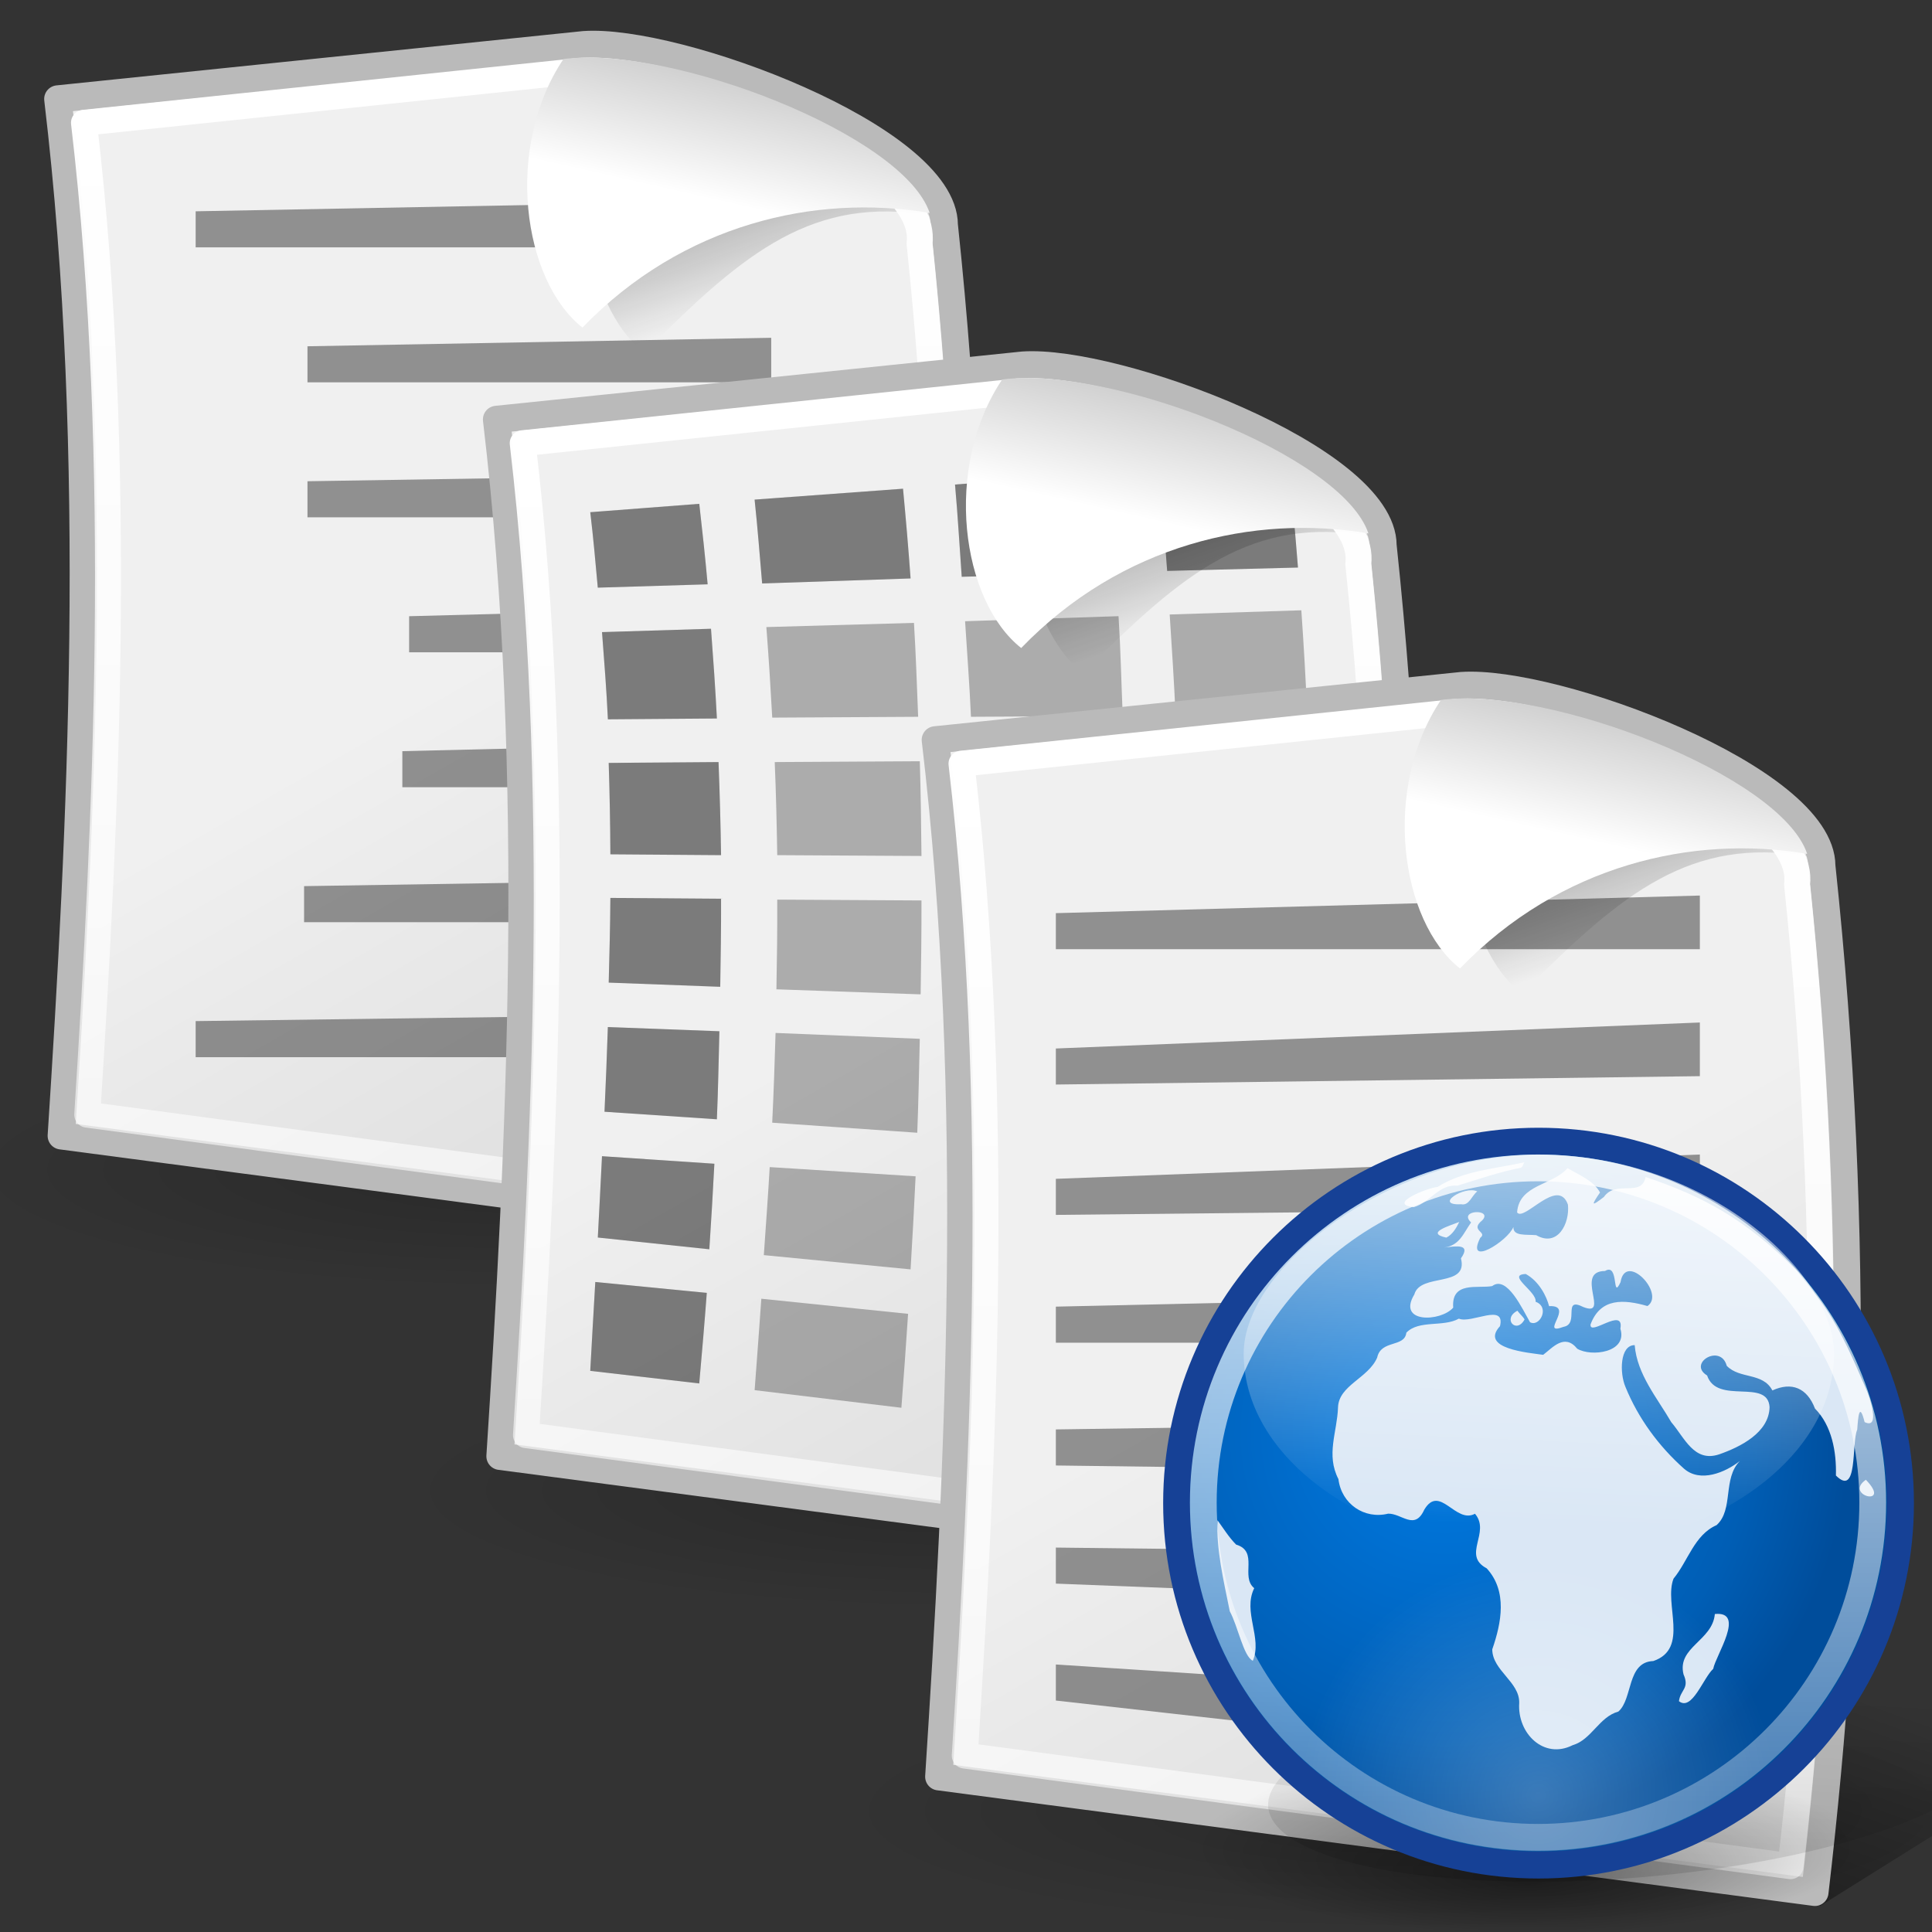 <?xml version="1.0" encoding="UTF-8" standalone="no"?>
<!-- Created with Inkscape (http://www.inkscape.org/) -->

<svg
   xmlns:dc="http://purl.org/dc/elements/1.1/"
   xmlns:cc="http://creativecommons.org/ns#"
   xmlns:rdf="http://www.w3.org/1999/02/22-rdf-syntax-ns#"
   xmlns:svg="http://www.w3.org/2000/svg"
   xmlns="http://www.w3.org/2000/svg"
   xmlns:xlink="http://www.w3.org/1999/xlink"
   xmlns:sodipodi="http://sodipodi.sourceforge.net/DTD/sodipodi-0.dtd"
   xmlns:inkscape="http://www.inkscape.org/namespaces/inkscape"
   width="45"
   height="45"
   id="svg4583"
   version="1.1"
   inkscape:version="0.47+devel r"
   sodipodi:docname="form.svg">
  <rect width="100%" height="100%" fill="#333333" stroke="none"/>
  <defs
     id="defs4585">
    <linearGradient
       y2="10.411"
       x2="84.655"
       y1="19.193"
       x1="80.507"
       gradientUnits="userSpaceOnUse"
       id="linearGradient5892"
       xlink:href="#linearGradient2065"
       inkscape:collect="always" />
    <linearGradient
       y2="34.13"
       x2="82.631"
       y1="-2.787"
       x1="69.606"
       gradientTransform="translate(0.976,-1.952)"
       gradientUnits="userSpaceOnUse"
       id="linearGradient5890"
       xlink:href="#linearGradient2049"
       inkscape:collect="always" />
    <linearGradient
       y2="114.993"
       x2="86"
       y1="65.225"
       x1="57.903"
       gradientUnits="userSpaceOnUse"
       id="linearGradient5888"
       xlink:href="#linearGradient2057"
       inkscape:collect="always" />
    <linearGradient
       id="linearGradient2049"
       inkscape:collect="always">
      <stop
         id="stop2051"
         offset="0"
         style="stop-color:#0a0a0a;stop-opacity:1;" />
      <stop
         id="stop2053"
         offset="1"
         style="stop-color:#0a0a0a;stop-opacity:0;" />
    </linearGradient>
    <linearGradient
       id="linearGradient2057">
      <stop
         id="stop2059"
         offset="0"
         style="stop-color:#f0f0f0;stop-opacity:1;" />
      <stop
         id="stop2061"
         offset="1"
         style="stop-color:#dddddd;stop-opacity:1;" />
    </linearGradient>
    <linearGradient
       id="linearGradient2065">
      <stop
         id="stop2067"
         offset="0"
         style="stop-color:#ffffff;stop-opacity:1;" />
      <stop
         id="stop2069"
         offset="1"
         style="stop-color:#bfbfbf;stop-opacity:1;" />
    </linearGradient>
    <linearGradient
       id="linearGradient5904">
      <stop
         style="stop-color:#000000;stop-opacity:0.198;"
         offset="0"
         id="stop5906" />
      <stop
         style="stop-color:#000000;stop-opacity:0;"
         offset="1"
         id="stop5908" />
    </linearGradient>
    <linearGradient
       id="linearGradient5912"
       inkscape:collect="always">
      <stop
         id="stop5914"
         offset="0"
         style="stop-color:#000000;stop-opacity:1;" />
      <stop
         id="stop5916"
         offset="1"
         style="stop-color:#000000;stop-opacity:0;" />
    </linearGradient>
    <linearGradient
       id="linearGradient4957">
      <stop
         style="stop-color:#ffffff;stop-opacity:1;"
         offset="0"
         id="stop4959" />
      <stop
         style="stop-color:#d0d0d0;stop-opacity:1"
         offset="1"
         id="stop4961" />
    </linearGradient>
    <linearGradient
       id="linearGradient4820"
       inkscape:collect="always">
      <stop
         id="stop4822"
         offset="0"
         style="stop-color:white;stop-opacity:1;" />
      <stop
         id="stop4824"
         offset="1"
         style="stop-color:white;stop-opacity:0.579" />
    </linearGradient>
    <linearGradient
       gradientUnits="userSpaceOnUse"
       y2="41.371"
       x2="7.915"
       y1="3.83"
       x1="7.915"
       id="linearGradient4826-1"
       xlink:href="#linearGradient4820-8"
       inkscape:collect="always" />
    <linearGradient
       gradientTransform="matrix(0.374,0,0,0.378,-1.63,-0.679)"
       y2="114.993"
       x2="86"
       y1="65.225"
       x1="57.903"
       gradientUnits="userSpaceOnUse"
       id="linearGradient4946-8"
       xlink:href="#linearGradient2057-2"
       inkscape:collect="always" />
    <linearGradient
       y2="34.13"
       x2="82.631"
       y1="-2.787"
       x1="69.606"
       gradientTransform="matrix(0.378,0,0,0.366,-1.594,-1.347)"
       gradientUnits="userSpaceOnUse"
       id="linearGradient4943-6"
       xlink:href="#linearGradient2049-0"
       inkscape:collect="always" />
    <linearGradient
       gradientTransform="matrix(0.373,0,0,0.369,-1.51,-0.729)"
       y2="10.411"
       x2="84.655"
       y1="22.462"
       x1="81.894"
       gradientUnits="userSpaceOnUse"
       id="linearGradient4940-7"
       xlink:href="#linearGradient4957-4"
       inkscape:collect="always" />
    <linearGradient
       gradientTransform="matrix(0.369,0,0,0.41,1.02,-3.067)"
       gradientUnits="userSpaceOnUse"
       y2="99.213"
       x2="88.314"
       y1="152.152"
       x1="71.237"
       id="linearGradient5918-7"
       xlink:href="#linearGradient5912-7"
       inkscape:collect="always" />
    <radialGradient
       gradientUnits="userSpaceOnUse"
       gradientTransform="matrix(1,0,0,0.213,0,90.555)"
       r="56.111"
       fy="115.07"
       fx="60.502"
       cy="115.07"
       cx="60.502"
       id="radialGradient5902-9"
       xlink:href="#linearGradient5904-6"
       inkscape:collect="always" />
    <linearGradient
       id="linearGradient2049-0"
       inkscape:collect="always">
      <stop
         id="stop2051-5"
         offset="0"
         style="stop-color:#0a0a0a;stop-opacity:1;" />
      <stop
         id="stop2053-2"
         offset="1"
         style="stop-color:#0a0a0a;stop-opacity:0;" />
    </linearGradient>
    <linearGradient
       id="linearGradient2057-2">
      <stop
         id="stop2059-5"
         offset="0"
         style="stop-color:#f0f0f0;stop-opacity:1;" />
      <stop
         id="stop2061-5"
         offset="1"
         style="stop-color:#dddddd;stop-opacity:1;" />
    </linearGradient>
    <linearGradient
       id="linearGradient5904-6">
      <stop
         style="stop-color:#000000;stop-opacity:0.198;"
         offset="0"
         id="stop5906-2" />
      <stop
         style="stop-color:#000000;stop-opacity:0;"
         offset="1"
         id="stop5908-4" />
    </linearGradient>
    <linearGradient
       id="linearGradient5912-7"
       inkscape:collect="always">
      <stop
         id="stop5914-5"
         offset="0"
         style="stop-color:#000000;stop-opacity:1;" />
      <stop
         id="stop5916-7"
         offset="1"
         style="stop-color:#000000;stop-opacity:0;" />
    </linearGradient>
    <linearGradient
       id="linearGradient4957-4">
      <stop
         style="stop-color:#ffffff;stop-opacity:1;"
         offset="0"
         id="stop4959-9" />
      <stop
         style="stop-color:#d0d0d0;stop-opacity:1"
         offset="1"
         id="stop4961-1" />
    </linearGradient>
    <linearGradient
       id="linearGradient4820-8"
       inkscape:collect="always">
      <stop
         id="stop4822-3"
         offset="0"
         style="stop-color:white;stop-opacity:1;" />
      <stop
         id="stop4824-4"
         offset="1"
         style="stop-color:white;stop-opacity:0.579" />
    </linearGradient>
    <radialGradient
       r="56.443"
       fy="119.526"
       fx="64.842"
       cy="119.526"
       cx="64.842"
       gradientTransform="matrix(0.682,0,0,0.682,23.052,36.749)"
       gradientUnits="userSpaceOnUse"
       id="radialGradient4046"
       xlink:href="#linearGradient4308"
       inkscape:collect="always" />
    <linearGradient
       y2="121.827"
       x2="59.643"
       y1="14.832"
       x1="59.643"
       gradientUnits="userSpaceOnUse"
       id="linearGradient4044"
       xlink:href="#linearGradient4206"
       inkscape:collect="always" />
    <radialGradient
       r="56.443"
       fy="59.985"
       fx="52.664"
       cy="59.985"
       cx="52.664"
       gradientTransform="matrix(1.119,0,0,1.119,-6.269,-7.14)"
       gradientUnits="userSpaceOnUse"
       id="radialGradient4042"
       xlink:href="#linearGradient2087"
       inkscape:collect="always" />
    <linearGradient
       y2="69.196"
       x2="67.07"
       y1="-18.185"
       x1="70.849"
       gradientTransform="matrix(0.243,0,0,0.247,10.634,15.79)"
       gradientUnits="userSpaceOnUse"
       id="linearGradient4034"
       xlink:href="#linearGradient5044"
       inkscape:collect="always" />
    <linearGradient
       inkscape:collect="always"
       id="linearGradient4206">
      <stop
         style="stop-color:#ffffff;stop-opacity:1;"
         offset="0"
         id="stop4208" />
      <stop
         style="stop-color:#ffffff;stop-opacity:0.369"
         offset="1"
         id="stop4210" />
    </linearGradient>
    <linearGradient
       inkscape:collect="always"
       id="linearGradient6534">
      <stop
         style="stop-color:#000000;stop-opacity:0.396"
         offset="0"
         id="stop6536" />
      <stop
         style="stop-color:#000000;stop-opacity:0;"
         offset="1"
         id="stop6538" />
    </linearGradient>
    <linearGradient
       inkscape:collect="always"
       id="linearGradient6519">
      <stop
         style="stop-color:black;stop-opacity:0.392"
         offset="0"
         id="stop6521" />
      <stop
         style="stop-color:#000000;stop-opacity:0;"
         offset="1"
         id="stop6523" />
    </linearGradient>
    <linearGradient
       inkscape:collect="always"
       id="linearGradient5044">
      <stop
         style="stop-color:#ffffff;stop-opacity:1;"
         offset="0"
         id="stop5046" />
      <stop
         style="stop-color:#ffffff;stop-opacity:0;"
         offset="1"
         id="stop5048" />
    </linearGradient>
    <linearGradient
       id="linearGradient4308">
      <stop
         style="stop-color:#ffffff;stop-opacity:0.229;"
         offset="0"
         id="stop4310" />
      <stop
         style="stop-color:#ffffff;stop-opacity:0;"
         offset="1"
         id="stop4312" />
    </linearGradient>
    <linearGradient
       id="linearGradient2087">
      <stop
         style="stop-color:#5ab9ff;stop-opacity:1;"
         offset="0"
         id="stop2089" />
      <stop
         id="stop2816"
         offset="0"
         style="stop-color:#007be4;stop-opacity:1;" />
      <stop
         style="stop-color:#005eb5;stop-opacity:1;"
         offset="0.75"
         id="stop2818" />
      <stop
         style="stop-color:#004d9b;stop-opacity:1;"
         offset="1"
         id="stop2091" />
    </linearGradient>
    <radialGradient
       inkscape:collect="always"
       xlink:href="#linearGradient6519"
       id="radialGradient6525"
       cx="56.109"
       cy="115.142"
       fx="56.109"
       fy="136.469"
       r="54.105"
       gradientTransform="matrix(0.914,2.206993e-7,-4.100829e-8,0.17,4.849,95.596)"
       gradientUnits="userSpaceOnUse" />
    <linearGradient
       inkscape:collect="always"
       xlink:href="#linearGradient6534"
       id="linearGradient6540"
       x1="29.184"
       y1="367.827"
       x2="83.526"
       y2="21.705"
       gradientUnits="userSpaceOnUse" />
    <linearGradient
       gradientUnits="userSpaceOnUse"
       y2="41.371"
       x2="7.915"
       y1="3.83"
       x1="7.915"
       id="linearGradient4826-19"
       xlink:href="#linearGradient4820-7"
       inkscape:collect="always" />
    <linearGradient
       gradientTransform="matrix(0.374,0,0,0.378,-1.63,-0.679)"
       y2="114.993"
       x2="86"
       y1="65.225"
       x1="57.903"
       gradientUnits="userSpaceOnUse"
       id="linearGradient4946-9"
       xlink:href="#linearGradient2057-27"
       inkscape:collect="always" />
    <linearGradient
       y2="34.13"
       x2="82.631"
       y1="-2.787"
       x1="69.606"
       gradientTransform="matrix(0.378,0,0,0.366,-1.594,-1.347)"
       gradientUnits="userSpaceOnUse"
       id="linearGradient4943-0"
       xlink:href="#linearGradient2049-2"
       inkscape:collect="always" />
    <linearGradient
       gradientTransform="matrix(0.373,0,0,0.369,-1.51,-0.729)"
       y2="10.411"
       x2="84.655"
       y1="22.462"
       x1="81.894"
       gradientUnits="userSpaceOnUse"
       id="linearGradient4940-6"
       xlink:href="#linearGradient4957-3"
       inkscape:collect="always" />
    <linearGradient
       gradientTransform="matrix(0.369,0,0,0.41,1.02,-3.067)"
       gradientUnits="userSpaceOnUse"
       y2="99.213"
       x2="88.314"
       y1="152.152"
       x1="71.237"
       id="linearGradient5918-1"
       xlink:href="#linearGradient5912-0"
       inkscape:collect="always" />
    <radialGradient
       gradientUnits="userSpaceOnUse"
       gradientTransform="matrix(1,0,0,0.213,0,90.555)"
       r="56.111"
       fy="115.07"
       fx="60.502"
       cy="115.07"
       cx="60.502"
       id="radialGradient5902-6"
       xlink:href="#linearGradient5904-2"
       inkscape:collect="always" />
    <linearGradient
       id="linearGradient2049-2"
       inkscape:collect="always">
      <stop
         id="stop2051-3"
         offset="0"
         style="stop-color:#0a0a0a;stop-opacity:1;" />
      <stop
         id="stop2053-8"
         offset="1"
         style="stop-color:#0a0a0a;stop-opacity:0;" />
    </linearGradient>
    <linearGradient
       id="linearGradient2057-27">
      <stop
         id="stop2059-3"
         offset="0"
         style="stop-color:#f0f0f0;stop-opacity:1;" />
      <stop
         id="stop2061-3"
         offset="1"
         style="stop-color:#dddddd;stop-opacity:1;" />
    </linearGradient>
    <linearGradient
       id="linearGradient5904-2">
      <stop
         style="stop-color:#000000;stop-opacity:0.198;"
         offset="0"
         id="stop5906-1" />
      <stop
         style="stop-color:#000000;stop-opacity:0;"
         offset="1"
         id="stop5908-3" />
    </linearGradient>
    <linearGradient
       id="linearGradient5912-0"
       inkscape:collect="always">
      <stop
         id="stop5914-9"
         offset="0"
         style="stop-color:#000000;stop-opacity:1;" />
      <stop
         id="stop5916-5"
         offset="1"
         style="stop-color:#000000;stop-opacity:0;" />
    </linearGradient>
    <linearGradient
       id="linearGradient4957-3">
      <stop
         style="stop-color:#ffffff;stop-opacity:1;"
         offset="0"
         id="stop4959-7" />
      <stop
         style="stop-color:#d0d0d0;stop-opacity:1"
         offset="1"
         id="stop4961-8" />
    </linearGradient>
    <linearGradient
       id="linearGradient4820-7"
       inkscape:collect="always">
      <stop
         id="stop4822-5"
         offset="0"
         style="stop-color:white;stop-opacity:1;" />
      <stop
         id="stop4824-1"
         offset="1"
         style="stop-color:white;stop-opacity:0.579" />
    </linearGradient>
    <linearGradient
       inkscape:collect="always"
       xlink:href="#linearGradient5912"
       id="linearGradient5381"
       gradientUnits="userSpaceOnUse"
       gradientTransform="matrix(0.369,0,0,0.41,1.02,-3.067)"
       x1="71.237"
       y1="152.152"
       x2="88.314"
       y2="99.213" />
    <radialGradient
       inkscape:collect="always"
       xlink:href="#linearGradient5904"
       id="radialGradient5383"
       gradientUnits="userSpaceOnUse"
       gradientTransform="matrix(1,0,0,0.213,0,90.555)"
       cx="60.502"
       cy="115.07"
       fx="60.502"
       fy="115.07"
       r="56.111" />
    <linearGradient
       inkscape:collect="always"
       xlink:href="#linearGradient2057"
       id="linearGradient5385"
       gradientUnits="userSpaceOnUse"
       gradientTransform="matrix(0.374,0,0,0.378,-1.63,-0.679)"
       x1="57.903"
       y1="65.225"
       x2="86"
       y2="114.993" />
    <linearGradient
       inkscape:collect="always"
       xlink:href="#linearGradient2049"
       id="linearGradient5387"
       gradientUnits="userSpaceOnUse"
       gradientTransform="matrix(0.378,0,0,0.366,-1.594,-1.347)"
       x1="69.606"
       y1="-2.787"
       x2="82.631"
       y2="34.13" />
    <linearGradient
       inkscape:collect="always"
       xlink:href="#linearGradient4820"
       id="linearGradient5389"
       gradientUnits="userSpaceOnUse"
       x1="7.915"
       y1="3.83"
       x2="7.915"
       y2="41.371" />
    <linearGradient
       inkscape:collect="always"
       xlink:href="#linearGradient4957"
       id="linearGradient5391"
       gradientUnits="userSpaceOnUse"
       gradientTransform="matrix(0.373,0,0,0.369,-1.51,-0.729)"
       x1="81.894"
       y1="22.462"
       x2="84.655"
       y2="10.411" />
  </defs>
  <sodipodi:namedview
     id="base"
     pagecolor="#ffffff"
     bordercolor="#666666"
     borderopacity="1.0"
     inkscape:pageopacity="0.0"
     inkscape:pageshadow="2"
     inkscape:zoom="7.919596"
     inkscape:cx="-15.679831"
     inkscape:cy="30.039278"
     inkscape:document-units="px"
     inkscape:current-layer="layer1"
     showgrid="false"
     inkscape:window-width="1440"
     inkscape:window-height="825"
     inkscape:window-x="0"
     inkscape:window-y="24"
     inkscape:window-maximized="1" />
  <g
     inkscape:label="Layer 1"
     inkscape:groupmode="layer"
     id="layer1"
     transform="translate(0,-1007.362)">
    <g
       transform="matrix(0.625,0,0,0.625,-0.846,1007.453)"
       inkscape:label="Layer 1"
       id="g5353">
      <path
         inkscape:connector-curvature="0"
         style="fill:url(#linearGradient5381);fill-opacity:1;fill-rule:evenodd;stroke:none"
         d="m 36.48,47 11.52,-7.2 L 30,36 36.48,47 z"
         id="path5355" />
      <path
         sodipodi:type="arc"
         style="color:#000000;fill:url(#radialGradient5383);fill-opacity:1;fill-rule:evenodd;stroke:none;stroke-width:2;marker:none;visibility:visible;display:inline;overflow:visible"
         id="path5357"
         sodipodi:cx="60.502419"
         sodipodi:cy="115.07005"
         sodipodi:rx="56.111115"
         sodipodi:ry="11.954107"
         d="m 116.614,115.07 c 0,6.602 -25.122,11.954 -56.111,11.954 -30.989,0 -56.111,-5.352 -56.111,-11.954 0,-6.602 25.122,-11.954 56.111,-11.954 30.989,0 56.111,5.352 56.111,11.954 z"
         transform="matrix(0.374,0,0,0.375,-1.643,0.305)" />
      <path
         inkscape:connector-curvature="0"
         style="fill:url(#linearGradient5385);fill-opacity:1;fill-rule:evenodd;stroke:#bababa;stroke-width:1.018;stroke-linecap:round;stroke-linejoin:round;stroke-miterlimit:4;stroke-opacity:1;stroke-dasharray:none"
         d="M 3.638,42.183 C 4.369,30.87 5.101,16.946 3.509,3.543 L 23.123,1.52 c 3.441,-0.239 13.42,3.459 13.42,6.723 1.462,13.794 1.118,26.543 -0.258,38.248 L 3.638,42.183 z"
         id="path5359"
         sodipodi:nodetypes="cccccc" />
      <path
         style="opacity:0.402;fill:#000000;fill-opacity:1;stroke:none"
         d="m 8.645,7.729 16.778,-0.316 0,1.66 -16.778,0 0,-1.344 z"
         id="path5426"
         sodipodi:nodetypes="ccccc"
         inkscape:connector-curvature="0" />
      <path
         inkscape:connector-curvature="0"
         style="fill:url(#linearGradient5387);fill-opacity:1;fill-rule:evenodd;stroke:none"
         d="M 24.653,3.074 C 22.414,6.341 23.11,11.251 25.371,13 29.153,9.165 31.696,7.163 36,7.879 33.707,4.844 28.691,2.553 24.653,3.074 z"
         id="path5361"
         sodipodi:nodetypes="cccc" />
      <path
         inkscape:connector-curvature="0"
         sodipodi:nodetypes="ccccc"
         id="path5428"
         d="m 12.812,12.759 17.283,-0.316 0,1.66 -17.283,0 0,-1.344 z"
         style="opacity:0.402;fill:#000000;fill-opacity:1;stroke:none" />
      <path
         inkscape:connector-curvature="0"
         style="fill:none;stroke:url(#linearGradient5389);stroke-width:0.967;stroke-linecap:round;stroke-linejoin:round;stroke-miterlimit:4;stroke-opacity:1;stroke-dasharray:none"
         d="M 4.605,41.395 C 5.294,30.572 5.984,17.251 4.483,4.43 L 22.973,2.494 C 26.728,2.265 36.017,5.803 35.623,8.926 37.002,22.122 36.678,34.319 35.38,45.517 L 4.605,41.395 z"
         id="path5377"
         sodipodi:nodetypes="cccccc" />
      <path
         style="opacity:0.402;fill:#000000;fill-opacity:1;stroke:none"
         d="m 12.812,17.789 19.808,-0.316 0,1.66 -19.808,0 0,-1.344 z"
         id="path5430"
         sodipodi:nodetypes="ccccc"
         inkscape:connector-curvature="0" />
      <path
         inkscape:connector-curvature="0"
         style="fill:url(#linearGradient5391);fill-opacity:1;fill-rule:evenodd;stroke:none"
         d="M 22.352,2.055 C 20.142,5.348 20.829,10.298 23.06,12.062 26.794,8.195 31.751,7.069 36,7.791 35.024,4.86 26.338,1.529 22.352,2.055 z"
         id="path5379"
         sodipodi:nodetypes="cccc" />
      <path
         inkscape:connector-curvature="0"
         sodipodi:nodetypes="ccccc"
         id="path5432"
         d="m 16.6,22.819 11.98,-0.316 0,1.66 -11.98,0 0,-1.344 z"
         style="opacity:0.402;fill:#000000;fill-opacity:1;stroke:none" />
      <path
         style="opacity:0.402;fill:#000000;fill-opacity:1;stroke:none"
         d="m 16.348,27.848 13.242,-0.316 0,1.66 -13.242,0 0,-1.344 z"
         id="path5434"
         sodipodi:nodetypes="ccccc"
         inkscape:connector-curvature="0" />
      <path
         inkscape:connector-curvature="0"
         sodipodi:nodetypes="ccccc"
         id="path5436"
         d="m 12.686,32.878 19.935,-0.316 0,1.66 -19.935,0 0,-1.344 z"
         style="opacity:0.402;fill:#000000;fill-opacity:1;stroke:none" />
      <path
         style="opacity:0.402;fill:#000000;fill-opacity:1;stroke:none"
         d="m 8.645,37.908 23.975,-0.316 0,1.66 -23.975,0 0,-1.344 z"
         id="path5438"
         sodipodi:nodetypes="ccccc"
         inkscape:connector-curvature="0" />
    </g>
    <g
       id="layer1-0"
       inkscape:label="Layer 1"
       transform="matrix(0.625,0,0,0.625,9.373,1014.917)">
      <path
         id="path5910-3"
         d="m 36.48,47 11.52,-7.2 L 30,36 36.48,47 z"
         style="fill:url(#linearGradient5918-7);fill-opacity:1;fill-rule:evenodd;stroke:none"
         inkscape:connector-curvature="0" />
      <path
         transform="matrix(0.374,0,0,0.375,-1.643,0.305)"
         d="m 116.614,115.07 c 0,6.602 -25.122,11.954 -56.111,11.954 -30.989,0 -56.111,-5.352 -56.111,-11.954 0,-6.602 25.122,-11.954 56.111,-11.954 30.989,0 56.111,5.352 56.111,11.954 z"
         sodipodi:ry="11.954107"
         sodipodi:rx="56.111115"
         sodipodi:cy="115.07005"
         sodipodi:cx="60.502419"
         id="path5894-2"
         style="color:#000000;fill:url(#radialGradient5902-9);fill-opacity:1;fill-rule:evenodd;stroke:none;stroke-width:2;marker:none;visibility:visible;display:inline;overflow:visible"
         sodipodi:type="arc" />
      <path
         sodipodi:nodetypes="cccccc"
         id="path1306-8"
         d="M 3.638,42.183 C 4.369,30.87 5.101,16.946 3.509,3.543 L 23.123,1.52 c 3.441,-0.239 13.42,3.459 13.42,6.723 1.462,13.794 1.118,26.543 -0.258,38.248 L 3.638,42.183 z"
         style="fill:url(#linearGradient4946-8);fill-opacity:1;fill-rule:evenodd;stroke:#bababa;stroke-width:1.018;stroke-linecap:round;stroke-linejoin:round;stroke-miterlimit:4;stroke-opacity:1;stroke-dasharray:none"
         inkscape:connector-curvature="0" />
      <path
         sodipodi:nodetypes="cccc"
         id="path2039-7"
         d="M 24.653,3.074 C 22.414,6.341 23.11,11.251 25.371,13 29.153,9.165 31.696,7.163 36,7.879 33.707,4.844 28.691,2.553 24.653,3.074 z"
         style="fill:url(#linearGradient4943-6);fill-opacity:1;fill-rule:evenodd;stroke:none"
         inkscape:connector-curvature="0" />
      <path
         id="rect3957"
         d="m 33,5.031 -4.812,0.375 C 28.306,6.723 28.41,7.947 28.5,9.188 l 4.875,-0.125 C 33.266,7.724 33.157,6.393 33,5.031 z m -6.75,0.5 -5.656,0.438 c 0.107,1.19 0.168,2.311 0.25,3.438 L 26.562,9.25 C 26.472,8.015 26.37,6.777 26.25,5.531 z M 18.656,6.125 13.125,6.531 c 0.116,1.087 0.191,2.095 0.281,3.125 L 18.938,9.469 C 18.857,8.353 18.763,7.25 18.656,6.125 z M 11.062,6.688 7,7 C 7.116,7.953 7.195,8.879 7.281,9.812 L 11.375,9.688 c -0.089,-0.999 -0.197,-1.994 -0.312,-3 z M 33.5,10.656 28.594,10.812 c 0.083,1.287 0.165,2.529 0.219,3.75 l 4.906,-0.031 C 33.667,13.254 33.59,11.952 33.5,10.656 z m -6.812,0.219 -5.719,0.188 c 0.078,1.225 0.168,2.398 0.219,3.562 l 5.656,-0.031 C 26.792,13.363 26.766,12.121 26.688,10.875 z m -7.625,0.25 -5.5,0.156 c 0.09,1.161 0.159,2.273 0.219,3.375 l 5.438,-0.031 c -0.047,-1.156 -0.084,-2.33 -0.156,-3.5 z m -7.562,0.219 -4.062,0.125 c 0.084,1.099 0.169,2.174 0.219,3.25 l 4.062,-0.031 C 11.663,13.576 11.585,12.468 11.5,11.344 z m 22.25,4.844 -4.875,0.031 c 0.043,1.231 0.077,2.472 0.094,3.656 l 4.875,0.031 C 33.837,18.676 33.786,17.432 33.75,16.188 z M 26.906,16.219 21.25,16.25 c 0.041,1.218 0.049,2.421 0.062,3.594 L 27,19.875 c -0.016,-1.21 -0.054,-2.428 -0.094,-3.656 z m -7.625,0.062 -5.406,0.031 c 0.05,1.173 0.075,2.342 0.094,3.469 l 5.375,0.031 c -0.013,-1.166 -0.026,-2.347 -0.062,-3.531 z m -7.5,0.031 -4.094,0.031 C 7.724,17.487 7.745,18.627 7.75,19.75 l 4.125,0.031 C 11.858,18.637 11.826,17.475 11.781,16.312 z M 7.75,21.375 c -0.007,1.055 -0.035,2.114 -0.062,3.156 l 4.156,0.156 C 11.861,23.605 11.88,22.509 11.875,21.406 L 7.75,21.375 z m 6.219,0.062 c 0.005,1.125 -0.01,2.242 -0.031,3.344 l 5.375,0.188 c 0.018,-1.154 0.034,-2.323 0.031,-3.5 l -5.375,-0.031 z m 7.344,0.031 c 0.002,1.197 -0.009,2.388 -0.031,3.562 L 27,25.25 c 0.016,-1.237 0.007,-2.488 0,-3.75 l -5.688,-0.031 z m 7.656,0.062 c 0.005,1.274 -0.01,2.534 -0.031,3.781 L 33.781,25.5 c 0.031,-1.305 0.057,-2.619 0.062,-3.938 l -4.875,-0.031 z M 7.656,26.188 c -0.037,1.058 -0.075,2.107 -0.125,3.156 l 4.188,0.281 c 0.047,-1.079 0.065,-2.176 0.094,-3.281 L 7.656,26.188 z m 6.25,0.219 c -0.033,1.115 -0.07,2.226 -0.125,3.344 l 5.406,0.375 c 0.045,-1.153 0.066,-2.318 0.094,-3.5 l -5.375,-0.219 z M 21.25,26.688 c -0.033,1.183 -0.073,2.375 -0.125,3.562 l 5.75,0.375 c 0.044,-1.223 0.068,-2.464 0.094,-3.719 L 21.25,26.688 z m 7.656,0.281 c -0.032,1.26 -0.072,2.518 -0.125,3.781 l 4.812,0.312 c 0.058,-1.298 0.116,-2.599 0.156,-3.906 l -4.844,-0.188 z M 7.438,31 c -0.053,1.011 -0.099,2.023 -0.156,3.031 l 4.156,0.438 c 0.071,-1.052 0.131,-2.104 0.188,-3.188 L 7.438,31 z m 6.25,0.406 c -0.06,1.055 -0.145,2.2 -0.219,3.281 l 5.469,0.531 C 19.006,34.078 19.071,32.927 19.125,31.75 l -5.438,-0.344 z m 7.375,0.5 c -0.057,1.137 -0.149,2.366 -0.219,3.531 l 5.781,0.594 c 0.07,-1.228 0.133,-2.481 0.188,-3.75 l -5.75,-0.375 z m 7.656,0.5 c -0.059,1.226 -0.146,2.554 -0.219,3.812 l 4.812,0.469 c 0.075,-1.323 0.154,-2.641 0.219,-3.969 l -4.812,-0.312 z M 7.188,35.688 C 7.125,36.79 7.059,37.895 7,39 l 4.062,0.469 c 0.097,-1.096 0.196,-2.234 0.281,-3.375 L 7.188,35.688 z m 6.188,0.625 c -0.082,1.138 -0.159,2.217 -0.25,3.406 l 5.469,0.656 c 0.088,-1.139 0.172,-2.314 0.25,-3.5 L 13.375,36.312 z m 7.375,0.75 c -0.074,1.182 -0.136,2.297 -0.219,3.531 l 5.75,0.688 c 0.088,-1.183 0.172,-2.394 0.25,-3.625 L 20.75,37.062 z m 7.656,0.781 C 28.332,39.066 28.27,40.223 28.188,41.5 L 33,42.062 c 0.073,-1.249 0.146,-2.5 0.219,-3.75 l -4.812,-0.469 z"
         style="opacity:0.682;fill:#000000;fill-opacity:0.416;stroke:none"
         inkscape:connector-curvature="0" />
      <path
         sodipodi:nodetypes="cccccc"
         id="path3945-4"
         d="M 4.605,41.395 C 5.294,30.572 5.984,17.251 4.483,4.43 L 22.973,2.494 C 26.728,2.265 36.017,5.803 35.623,8.926 37.002,22.122 36.678,34.319 35.38,45.517 L 4.605,41.395 z"
         style="fill:none;stroke:url(#linearGradient4826-1);stroke-width:0.967;stroke-linecap:round;stroke-linejoin:round;stroke-miterlimit:4;stroke-opacity:1;stroke-dasharray:none"
         inkscape:connector-curvature="0" />
      <path
         sodipodi:nodetypes="cccccccccccccccccccccccccccccccccccccccccccccccccc"
         id="path5751"
         d="m 33,5.031 -4.812,0.375 C 28.306,6.723 28.41,7.947 28.5,9.188 l 4.875,-0.125 C 33.266,7.724 33.157,6.393 33,5.031 z m -6.75,0.5 -5.656,0.438 c 0.107,1.19 0.168,2.311 0.25,3.438 L 26.562,9.25 C 26.472,8.015 26.37,6.777 26.25,5.531 z M 18.656,6.125 13.125,6.531 c 0.116,1.087 0.191,2.095 0.281,3.125 L 18.938,9.469 C 18.857,8.353 18.763,7.25 18.656,6.125 z M 11.062,6.688 7,7 C 7.116,7.953 7.195,8.879 7.281,9.812 L 11.375,9.688 c -0.089,-0.999 -0.197,-1.994 -0.312,-3 z m 0.438,4.656 -4.062,0.125 c 0.084,1.099 0.169,2.174 0.219,3.25 l 4.062,-0.031 C 11.663,13.576 11.585,12.468 11.5,11.344 z M 11.781,16.312 7.688,16.344 C 7.724,17.487 7.745,18.627 7.75,19.75 l 4.125,0.031 C 11.858,18.637 11.826,17.475 11.781,16.312 z M 7.75,21.375 c -0.007,1.055 -0.035,2.114 -0.062,3.156 l 4.156,0.156 C 11.861,23.605 11.88,22.509 11.875,21.406 L 7.75,21.375 z m -0.094,4.812 c -0.037,1.058 -0.075,2.107 -0.125,3.156 l 4.188,0.281 c 0.047,-1.079 0.065,-2.176 0.094,-3.281 L 7.656,26.188 z M 7.438,31 c -0.053,1.011 -0.099,2.023 -0.156,3.031 l 4.156,0.438 c 0.071,-1.052 0.131,-2.104 0.188,-3.188 L 7.438,31 z m -0.25,4.688 C 7.125,36.79 7.059,37.895 7,39 l 4.062,0.469 c 0.097,-1.096 0.196,-2.234 0.281,-3.375 L 7.188,35.688 z"
         style="opacity:0.682;fill:#000000;fill-opacity:0.416;stroke:none"
         inkscape:connector-curvature="0" />
      <path
         sodipodi:nodetypes="cccc"
         id="path2037-6"
         d="M 22.352,2.055 C 20.142,5.348 20.829,10.298 23.06,12.062 26.794,8.195 31.751,7.069 36,7.791 35.024,4.86 26.338,1.529 22.352,2.055 z"
         style="fill:url(#linearGradient4940-7);fill-opacity:1;fill-rule:evenodd;stroke:none"
         inkscape:connector-curvature="0" />
    </g>
    <g
       id="layer1-5"
       inkscape:label="Layer 1"
       transform="matrix(0.625,0,0,0.625,19.593,1022.381)">
      <path
         id="path5910-0"
         d="m 36.48,47 11.52,-7.2 L 30,36 36.48,47 z"
         style="fill:url(#linearGradient5918-1);fill-opacity:1;fill-rule:evenodd;stroke:none"
         inkscape:connector-curvature="0" />
      <path
         transform="matrix(0.374,0,0,0.375,-1.643,0.305)"
         d="m 116.614,115.07 c 0,6.602 -25.122,11.954 -56.111,11.954 -30.989,0 -56.111,-5.352 -56.111,-11.954 0,-6.602 25.122,-11.954 56.111,-11.954 30.989,0 56.111,5.352 56.111,11.954 z"
         sodipodi:ry="11.954107"
         sodipodi:rx="56.111115"
         sodipodi:cy="115.07005"
         sodipodi:cx="60.502419"
         id="path5894-9"
         style="color:#000000;fill:url(#radialGradient5902-6);fill-opacity:1;fill-rule:evenodd;stroke:none;stroke-width:2;marker:none;visibility:visible;display:inline;overflow:visible"
         sodipodi:type="arc" />
      <path
         sodipodi:nodetypes="cccccc"
         id="path1306-4"
         d="M 3.638,42.183 C 4.369,30.87 5.101,16.946 3.509,3.543 L 23.123,1.52 c 3.441,-0.239 13.42,3.459 13.42,6.723 1.462,13.794 1.118,26.543 -0.258,38.248 L 3.638,42.183 z"
         style="fill:url(#linearGradient4946-9);fill-opacity:1;fill-rule:evenodd;stroke:#bababa;stroke-width:1.018;stroke-linecap:round;stroke-linejoin:round;stroke-miterlimit:4;stroke-opacity:1;stroke-dasharray:none"
         inkscape:connector-curvature="0" />
      <path
         sodipodi:nodetypes="cccc"
         id="path2039-9"
         d="M 24.653,3.074 C 22.414,6.341 23.11,11.251 25.371,13 29.153,9.165 31.696,7.163 36,7.879 33.707,4.844 28.691,2.553 24.653,3.074 z"
         style="fill:url(#linearGradient4943-0);fill-opacity:1;fill-rule:evenodd;stroke:none"
         inkscape:connector-curvature="0" />
      <path
         style="opacity:0.402;fill:#000000;fill-opacity:1;stroke:none"
         d="m 8,10 24,-0.656 0,2 -24,0 L 8,10 z"
         id="path4826-6"
         sodipodi:nodetypes="ccccc"
         inkscape:connector-curvature="0" />
      <path
         style="opacity:0.402;fill:#000000;fill-opacity:1;stroke:none"
         d="m 8,15.044 24,-0.969 0,2 -24,0.312 0,-1.344 z"
         id="path4828-8"
         sodipodi:nodetypes="ccccc"
         inkscape:connector-curvature="0" />
      <path
         style="opacity:0.402;fill:#000000;fill-opacity:1;stroke:none"
         d="m 8,19.901 24,-0.906 0,2 -24,0.25 0,-1.344 z"
         id="path4830-2"
         sodipodi:nodetypes="ccccc"
         inkscape:connector-curvature="0" />
      <path
         style="opacity:0.402;fill:#000000;fill-opacity:1;stroke:none"
         d="m 8,24.664 14,-0.316 0,1.66 -14,0 0,-1.344 z"
         id="path4832-4"
         sodipodi:nodetypes="ccccc"
         inkscape:connector-curvature="0" />
      <path
         style="opacity:0.402;fill:#000000;fill-opacity:1;stroke:none"
         d="m 8,29.24 24,-0.344 0,2 -24,-0.312 0,-1.344 z"
         id="path4834-6"
         sodipodi:nodetypes="ccccc"
         inkscape:connector-curvature="0" />
      <path
         style="opacity:0.402;fill:#000000;fill-opacity:1;stroke:none"
         d="m 8,33.643 24,0.281 0,2 -24,-0.938 0,-1.344 z"
         id="path4836-5"
         sodipodi:nodetypes="ccccc"
         inkscape:connector-curvature="0" />
      <path
         sodipodi:nodetypes="ccccc"
         id="rect3950-3"
         d="m 8,38 14,0.918 0,2 L 8,39.344 8,38 z"
         style="opacity:0.402;fill:#000000;fill-opacity:1;stroke:none"
         inkscape:connector-curvature="0" />
      <path
         sodipodi:nodetypes="cccccc"
         id="path3945-47"
         d="M 4.605,41.395 C 5.294,30.572 5.984,17.251 4.483,4.43 L 22.973,2.494 C 26.728,2.265 36.017,5.803 35.623,8.926 37.002,22.122 36.678,34.319 35.38,45.517 L 4.605,41.395 z"
         style="fill:none;stroke:url(#linearGradient4826-19);stroke-width:0.967;stroke-linecap:round;stroke-linejoin:round;stroke-miterlimit:4;stroke-opacity:1;stroke-dasharray:none"
         inkscape:connector-curvature="0" />
      <path
         sodipodi:nodetypes="cccc"
         id="path2037-4"
         d="M 22.352,2.055 C 20.142,5.348 20.829,10.298 23.06,12.062 26.794,8.195 31.751,7.069 36,7.791 35.024,4.86 26.338,1.529 22.352,2.055 z"
         style="fill:url(#linearGradient4940-6);fill-opacity:1;fill-rule:evenodd;stroke:none"
         inkscape:connector-curvature="0" />
      <path
         transform="matrix(0.231,0,-0.063,0.069,18.344,37.313)"
         d="m 123.749,70.849 c 0,31.173 -25.27,56.443 -56.443,56.443 -31.173,0 -56.443,-25.27 -56.443,-56.443 0,-31.173 25.27,-56.443 56.443,-56.443 31.173,0 56.443,25.27 56.443,56.443 z"
         sodipodi:ry="56.442806"
         sodipodi:rx="56.442806"
         sodipodi:cy="70.848709"
         sodipodi:cx="67.306274"
         id="path6532"
         style="color:#000000;fill:url(#linearGradient6540);fill-opacity:1;fill-rule:evenodd;stroke:none;stroke-width:3;marker:none;visibility:visible;display:inline;overflow:visible"
         sodipodi:type="arc" />
      <path
         transform="matrix(0.251,0,0,0.352,11.498,4.278)"
         d="m 110.215,115.142 c 0,5.072 -24.224,9.185 -54.105,9.185 -29.882,0 -54.105,-4.112 -54.105,-9.185 0,-5.072 24.224,-9.185 54.105,-9.185 29.882,0 54.105,4.112 54.105,9.185 z"
         sodipodi:ry="9.1845608"
         sodipodi:rx="54.105412"
         sodipodi:cy="115.14162"
         sodipodi:cx="56.109314"
         id="path5065"
         style="color:#000000;fill:url(#radialGradient6525);fill-opacity:1;fill-rule:evenodd;stroke:none;stroke-width:3;marker:none;visibility:visible;display:inline;overflow:visible"
         sodipodi:type="arc" />
      <path
         transform="matrix(0.239,0,0,0.239,9.902,15.054)"
         d="m 123.749,70.849 c 0,31.173 -25.27,56.443 -56.443,56.443 -31.173,0 -56.443,-25.27 -56.443,-56.443 0,-31.173 25.27,-56.443 56.443,-56.443 31.173,0 56.443,25.27 56.443,56.443 z"
         sodipodi:ry="56.442806"
         sodipodi:rx="56.442806"
         sodipodi:cy="70.848709"
         sodipodi:cx="67.306274"
         id="path1359"
         style="color:#000000;fill:url(#radialGradient4042);fill-opacity:1;fill-rule:evenodd;stroke:#164196;stroke-width:4.181;stroke-linecap:round;stroke-linejoin:round;stroke-miterlimit:4;stroke-opacity:1;stroke-dasharray:none;stroke-dashoffset:0;marker:none;visibility:visible;display:inline;overflow:visible"
         sodipodi:type="arc" />
      <g
         style="fill:#dae7f5;fill-opacity:1"
         transform="matrix(0.237,0,0,0.243,9.321,15.529)"
         inkscape:label="Layer 1"
         id="g2125">
        <path
           id="path4290"
           style="fill:#dae7f5;fill-opacity:1;fill-rule:evenodd;stroke:none"
           d="m 68.096,15.456 c -4.609,1.006 -9.538,1.256 -13.653,3.78 -1.594,0.13 -8.034,2.657 -3.736,3.095 2.662,-0.756 3.899,-3.524 6.872,-3.292 3.191,-0.949 6.473,-2.079 9.952,-2.743 0.359,-0.167 0.366,-0.563 0.566,-0.841 z m 6.786,0.893 c -2.303,2.648 -7.612,2.48 -7.929,6.793 1.085,1.492 6.425,-5.529 7.995,-1.192 0.309,2.907 -1.628,6.578 -4.985,4.683 -1.629,-0.136 -3.657,0.199 -3.59,-1.259 -0.845,2.138 -7.58,6.276 -5.215,1.666 1.228,-0.923 -1.719,-1.091 0.306,-2.677 1.792,-1.82 -3.895,-1.648 -1.742,0.315 -1.248,1.72 -1.81,3.55 -4.262,3.849 2.093,-0.234 4.268,-0.572 2.663,1.662 1.212,4.553 -6.396,2.176 -7.329,5.536 -2.766,4.451 4.143,4.216 6.115,2.023 -0.333,-4.116 3.903,-2.901 6.125,-3.308 2.335,-1.733 4.8,3.628 5.956,5.545 1.515,0.799 3.177,-2.333 0.87,-3.143 0.274,-1.539 -4.681,-4.143 -1.545,-4.255 2.096,1.115 3.275,3.424 3.67,4.928 4.177,-0.189 -1.717,4.638 2.292,3.17 2.541,-0.455 -0.274,-4.692 3.099,-3.03 4.262,1.637 -1.464,-5.5 3.402,-5.53 2.261,-1.335 1.048,4.639 2.44,1.719 0.79,-4.731 7.118,1.764 4.234,3.658 -3.667,-1.02 -7.36,-1.317 -8.948,2.812 -0.222,1.944 5.34,-2.805 4.691,0.663 1.172,3.678 -4.603,4.348 -6.781,3.073 -2.003,-2.411 -3.868,-0.164 -5.359,0.933 -2.324,-0.325 -10.054,-0.939 -6.786,-4.402 0.864,-3.616 -4.514,-0.329 -6.472,-1.144 -2.472,1.339 -6.28,0.153 -8.256,2.15 -0.282,2.315 -3.986,1.039 -4.592,3.825 -1.399,3.172 -6.037,4.231 -6.154,7.631 -0.133,3.8 -1.923,7.257 0.065,11.001 0.478,3.829 4.105,6.198 7.816,5.298 2.149,-0.046 4.165,2.642 5.676,-0.6 2.436,-4.012 4.926,2.236 7.979,0.614 2.514,2.896 -2.103,6.341 1.838,8.369 3.304,3.501 2.323,8.363 0.879,12.428 0.022,3.273 4.319,4.977 4.24,8.221 -0.328,4.643 3.85,8.717 8.41,6.473 2.955,-0.833 4.152,-4.342 7.181,-5.153 2.299,-1.941 1.3,-7.61 5.497,-7.748 5.728,-1.915 1.619,-8.763 3.179,-12.639 2.289,-2.704 3.261,-6.707 6.768,-8.205 2.711,-2.374 0.921,-7.157 3.671,-9.846 -2.329,1.795 -6.248,3.366 -8.797,1.185 -3.946,-3.423 -7.19,-7.704 -9.203,-12.534 -0.942,-2.135 -0.882,-6.429 1.452,-6.409 0.368,4.481 3.537,8.09 5.749,11.81 2.116,2.418 3.592,6.209 7.52,4.941 3.318,-1.125 7.867,-3.324 7.94,-7.258 -0.31,-4.455 -8.254,-0.294 -9.821,-4.84 -3.135,-1.868 2.133,-4.952 3.083,-1.489 2.034,2.075 5.683,0.979 7.179,3.783 3.028,-1.354 5.451,-0.401 6.698,2.776 2.669,2.643 3.391,6.648 3.292,10.27 3.502,3.415 2.426,-4.968 3.352,-7.03 0.14,-1.955 0.337,-4.363 1.16,-1.165 2.563,1.228 0.777,-3.993 0.192,-5.169 -4.495,-10.268 -5.939,-12.149 -10.869,-18.061 -8.137,-7.981 -14.748,-11.386 -23.756,-14.356 -0.655,3.199 -4.655,0.383 -6.563,3.062 -2.002,1.513 -2.012,1.32 -0.608,-0.689 -1.019,-1.828 -3.334,-2.702 -5.115,-3.734 z m -14.193,3.573 c -2.001,-0.947 -6.957,2.179 -2.519,1.968 1.255,0.261 1.674,-1.368 2.519,-1.968 z m -2.832,4.684 c -1.597,0.611 -5.391,1.686 -2.038,2.402 0.96,-0.451 1.585,-1.485 2.038,-2.402 z m 9.149,13.615 c -2.429,1.218 -0.159,3.64 1.123,1.336 -0.304,-0.505 -0.782,-0.861 -1.123,-1.336 z m 54.789,25.924 c -3.567,2.431 4.226,4.261 0,0 z m -101.953,6.209 c -0.207,4.457 0.937,9.155 1.932,13.961 1.284,2.274 2.148,6.932 3.625,7.589 1.54,-3.531 -1.627,-7.481 0.22,-11.135 -2.223,-1.749 0.768,-5.624 -2.845,-6.681 -1.137,-1.112 -1.984,-2.469 -2.932,-3.735 z m 78.207,14.378 c -0.369,4.115 -5.971,5.081 -4.927,9.252 0.998,2.186 -0.489,2.348 -0.719,4.12 2.06,1.58 3.811,-3.564 5.39,-4.961 0.368,-2.033 5.17,-8.887 0.256,-8.41 z"
           inkscape:connector-curvature="0" />
      </g>
      <path
         transform="matrix(0.23,0,0,0.23,10.498,15.682)"
         d="m 123.749,70.849 c 0,31.173 -25.27,56.443 -56.443,56.443 -31.173,0 -56.443,-25.27 -56.443,-56.443 0,-31.173 25.27,-56.443 56.443,-56.443 31.173,0 56.443,25.27 56.443,56.443 z"
         sodipodi:ry="56.442806"
         sodipodi:rx="56.442806"
         sodipodi:cy="70.848709"
         sodipodi:cx="67.306274"
         id="path2854"
         style="color:#000000;fill:url(#radialGradient4046);fill-opacity:1;fill-rule:evenodd;stroke:none;stroke-width:3;marker:none;visibility:visible;display:inline;overflow:visible"
         sodipodi:type="arc" />
      <path
         sodipodi:nodetypes="csssc"
         id="path4316"
         d="m 37,26.412 c 0,4.091 -4.928,7.412 -11,7.412 -6.072,0 -11,-3.32 -11,-7.412 C 15,23.214 20.391,19 26,19 c 6.271,0 11,4.399 11,7.412 z"
         style="color:#000000;fill:url(#linearGradient4034);fill-opacity:1;fill-rule:evenodd;stroke:none;stroke-width:3;marker:none;visibility:visible;display:inline;overflow:visible"
         inkscape:connector-curvature="0" />
      <path
         transform="matrix(0.221,0,0,0.221,11.094,16.31)"
         d="m 123.749,70.849 c 0,31.173 -25.27,56.443 -56.443,56.443 -31.173,0 -56.443,-25.27 -56.443,-56.443 0,-31.173 25.27,-56.443 56.443,-56.443 31.173,0 56.443,25.27 56.443,56.443 z"
         sodipodi:ry="56.442806"
         sodipodi:rx="56.442806"
         sodipodi:cy="70.848709"
         sodipodi:cx="67.306274"
         id="path3331"
         style="color:#000000;fill:none;stroke:url(#linearGradient4044);stroke-width:4.515;stroke-linecap:round;stroke-linejoin:round;stroke-miterlimit:4;stroke-opacity:0.794;stroke-dasharray:none;stroke-dashoffset:0;marker:none;visibility:visible;display:inline;overflow:visible"
         sodipodi:type="arc" />
    </g>
  </g>
</svg>
